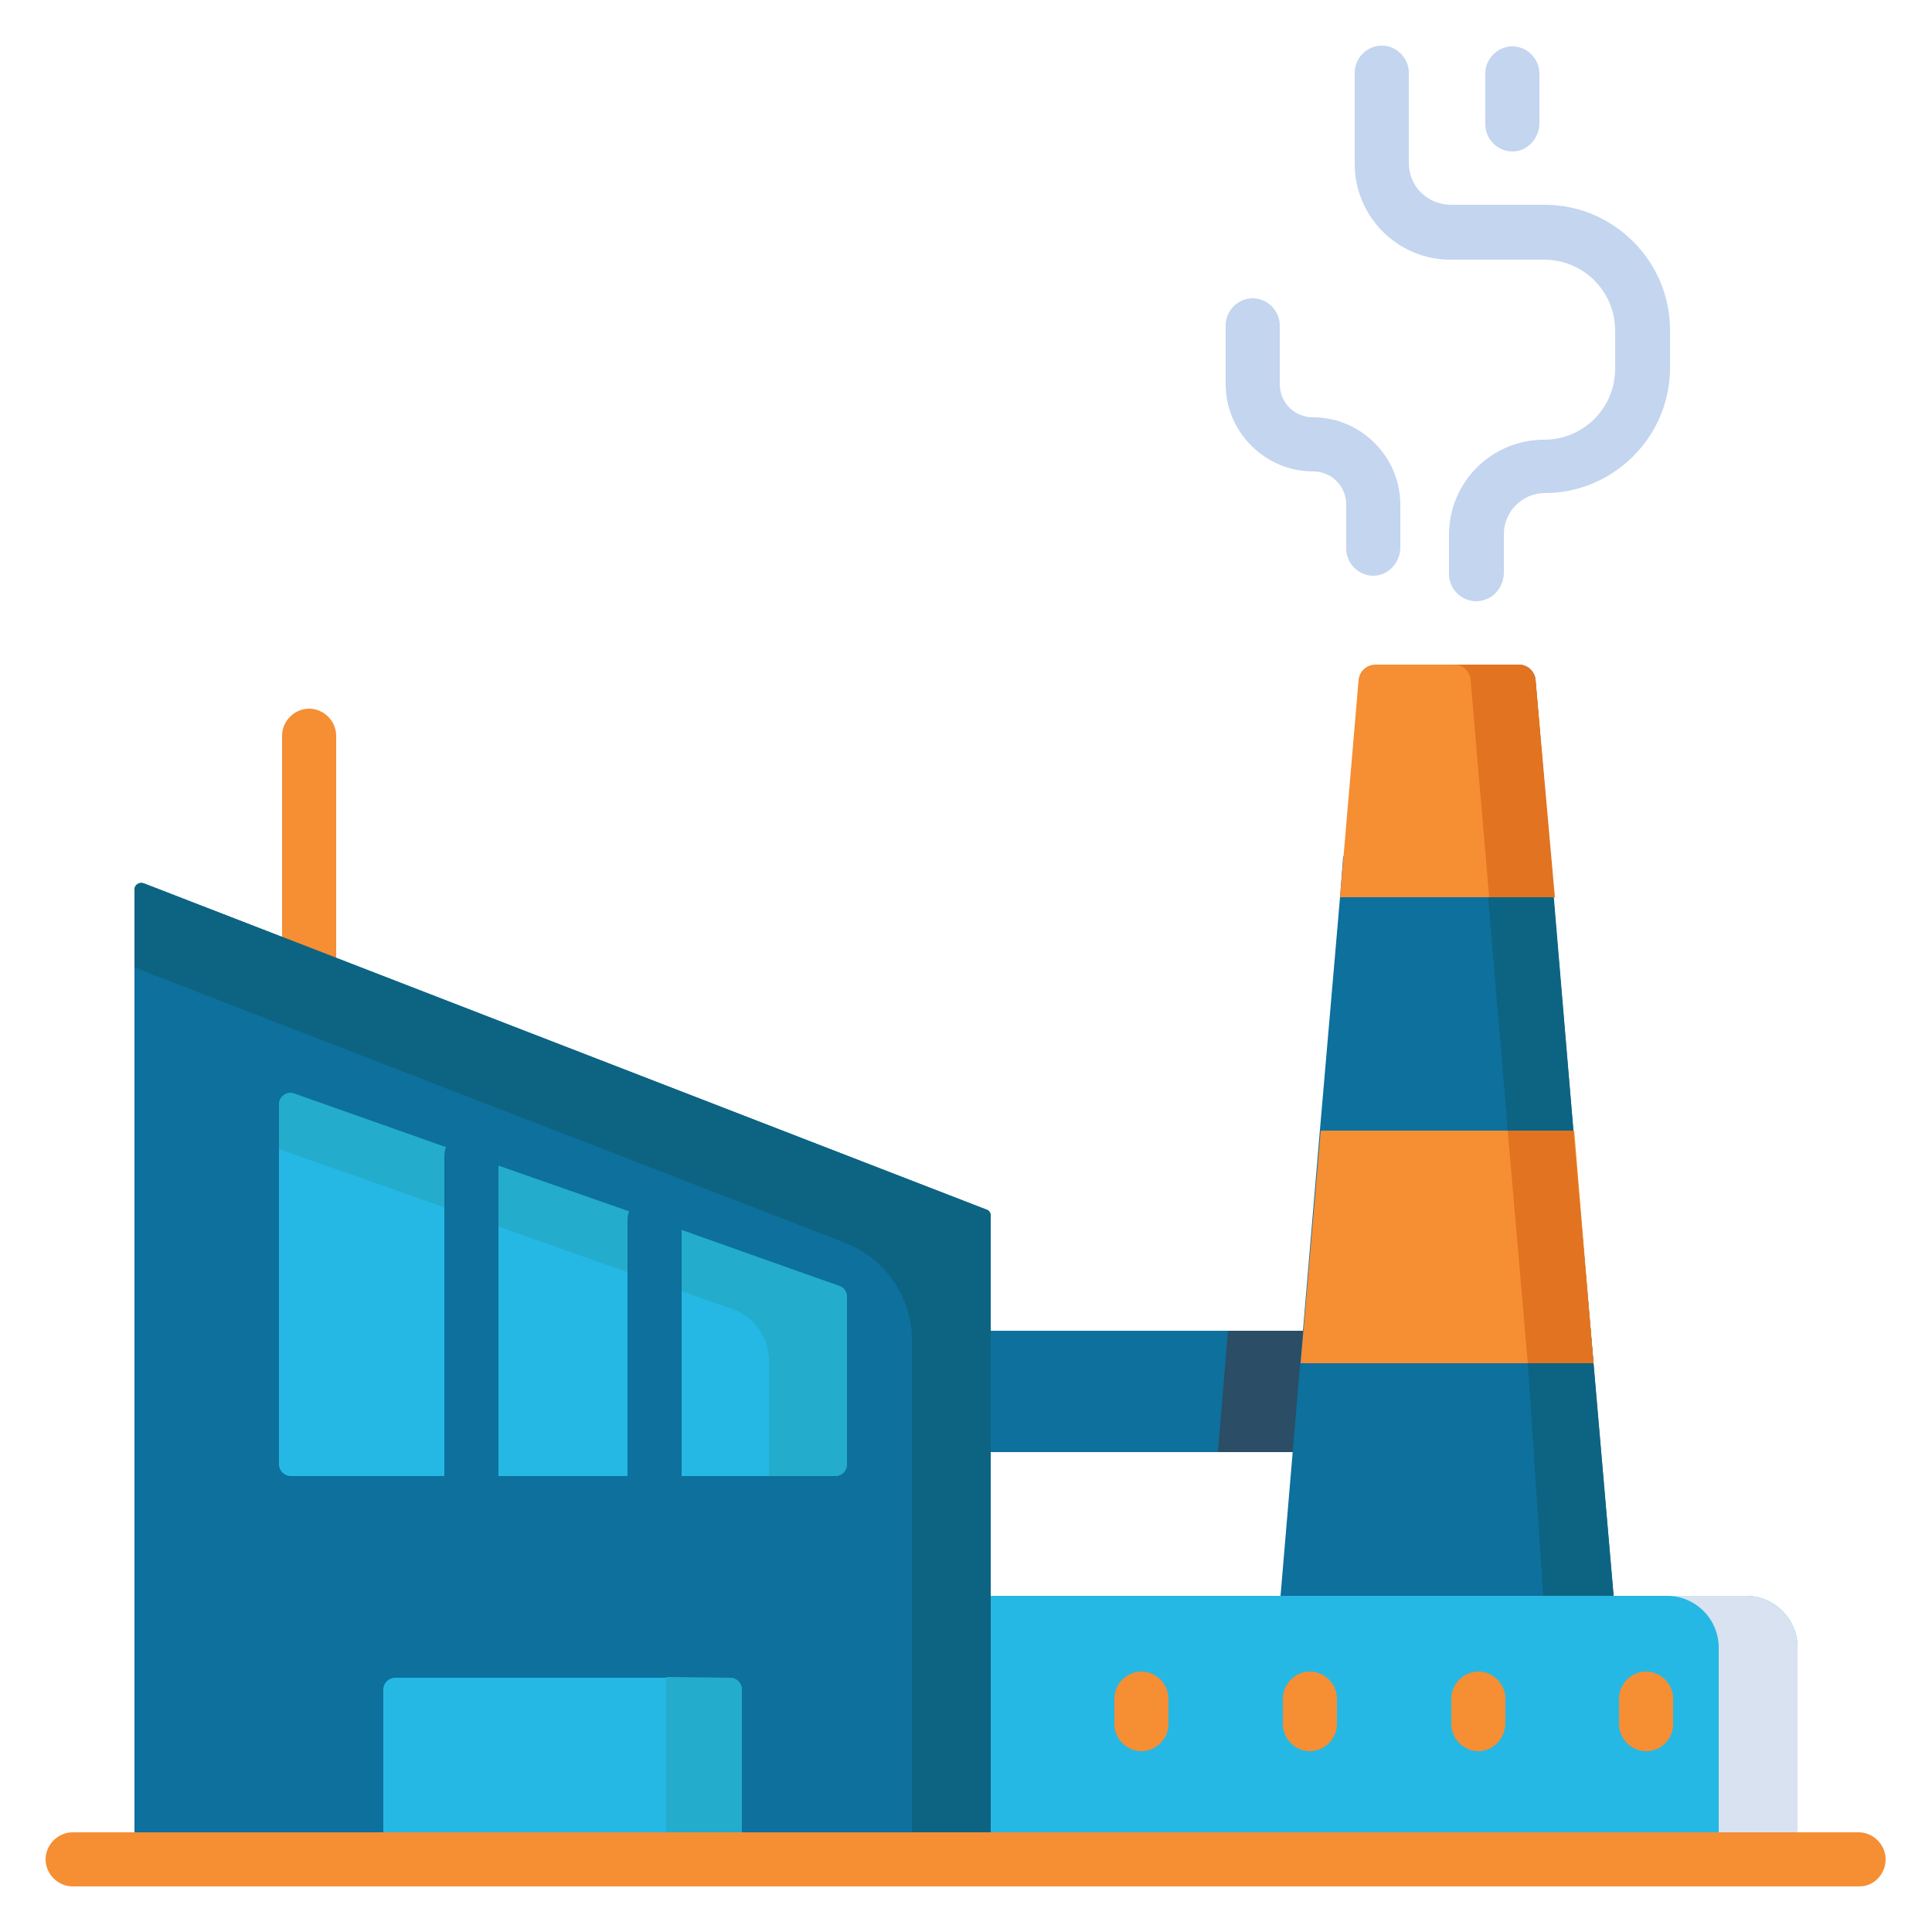 <?xml version="1.0" encoding="utf-8"?>
<!-- Generator: Adobe Illustrator 26.0.2, SVG Export Plug-In . SVG Version: 6.00 Build 0)  -->
<svg version="1.1" id="Layer_1" xmlns="http://www.w3.org/2000/svg" xmlns:xlink="http://www.w3.org/1999/xlink" x="0px" y="0px"
	 viewBox="0 0 250 250" style="enable-background:new 0 0 250 250;" xml:space="preserve">
<style type="text/css">
	.st0{fill:#F68E34;}
	.st1{fill:#0D709D;}
	.st2{fill:#2B4D66;}
	.st3{fill:#0D6482;}
	.st4{fill:#26B8E4;}
	.st5{fill:#23ACCC;}
	.st6{fill:#E27320;}
	.st7{fill:#C3D5EF;}
	.st8{fill:#D8E2F1;}
</style>
<g>
	<g>
		<path class="st0" d="M40,135.4c-1.9,0-3.5-1.6-3.5-3.5V95.2c0-1.9,1.6-3.5,3.5-3.5s3.5,1.6,3.5,3.5v36.7
			C43.5,133.8,41.9,135.4,40,135.4z"/>
	</g>
	<path class="st1" d="M128.2,172.2h54.7v15.7h-54.7V172.2z"/>
	<path class="st2" d="M157.6,187.9h25.3v-15.7h-24L157.6,187.9z"/>
	<path class="st1" d="M128.2,240.6H17.4V115.1c0-0.6,0.6-1,1.2-0.8l109,42.2c0.3,0.1,0.6,0.5,0.6,0.8L128.2,240.6L128.2,240.6z"/>
	<path class="st3" d="M18.6,114.3c-0.6-0.2-1.2,0.2-1.2,0.8v10.1l91.9,35.6c5.2,2,8.7,7,8.7,12.6v67.2h10.2v-83.3
		c0-0.4-0.2-0.7-0.6-0.8L18.6,114.3z"/>
	<path class="st4" d="M108.6,166.4c0.6,0.2,1,0.8,1,1.4v21.7c0,0.8-0.7,1.5-1.5,1.5H37.6c-0.8,0-1.5-0.7-1.5-1.5v-46.5
		c0-0.5,0.2-1,0.6-1.2c0.4-0.3,0.9-0.4,1.4-0.2l22.9,8.1l23.7,8.4L108.6,166.4z"/>
	<path class="st5" d="M84.7,157.9L61,149.6l-22.9-8.1c-0.5-0.2-1-0.1-1.4,0.2c-0.4,0.3-0.6,0.7-0.6,1.2v5.8l14.8,5.2l23.7,8.4
		l20.2,7.1c2.8,1,4.7,3.7,4.7,6.7V191h8.6c0.8,0,1.5-0.7,1.5-1.5v-21.7c0-0.6-0.4-1.2-1-1.4L84.7,157.9z"/>
	<path class="st1" d="M208.8,206.5l-7.7,9.3h-27.7l-7.7-9.3l5.1-60.3l2.6-30.1l0.4-5.2l5-8.9c0.1-1.1,0.8-2,1.6-2h13.6
		c0.8,0,1.5,0.9,1.6,2l5,9.3l3,35l2.6,30.1L208.8,206.5z"/>
	<path class="st3" d="M206.2,176.4l-2.6-30.1L198.7,88c-0.1-1.1-1-2-2.2-2h-8.5c1.1,0,2.1,0.9,2.2,2l4.9,58.3l2.6,30.1l2.6,39.4
		l8.5-9.3L206.2,176.4z"/>
	<path class="st0" d="M201.1,116.1h-27.7l2.4-28.1c0.1-1.1,1-2,2.2-2h18.5c1.1,0,2.1,0.9,2.2,2L201.1,116.1z"/>
	<path class="st6" d="M190.3,88l2.4,28.1h8.5L198.7,88c-0.1-1.1-1-2-2.2-2h-8.5C189.2,85.9,190.2,86.8,190.3,88z"/>
	<path class="st0" d="M206.2,176.4h-37.9l2.6-30.1h32.8L206.2,176.4z"/>
	<path class="st6" d="M206.2,176.4l-2.6-30.1h-8.5l2.6,30.1H206.2z"/>
	<path class="st4" d="M96,240.6H49.6v-22c0-0.8,0.7-1.5,1.5-1.5h43.4c0.8,0,1.5,0.7,1.5,1.5L96,240.6L96,240.6z"/>
	<path class="st5" d="M86.2,217v23.6H96v-22c0-0.8-0.7-1.5-1.5-1.5L86.2,217z"/>
	<g>
		<path class="st1" d="M61,194.5c-1.9,0-3.5-1.6-3.5-3.5v-41.4c0-1.9,1.6-3.5,3.5-3.5s3.5,1.6,3.5,3.5V191
			C64.5,192.9,62.9,194.5,61,194.5z"/>
	</g>
	<g>
		<path class="st1" d="M84.7,194.5c-1.9,0-3.5-1.6-3.5-3.5v-33.1c0-1.9,1.6-3.5,3.5-3.5c1.9,0,3.5,1.6,3.5,3.5V191
			C88.1,192.9,86.6,194.5,84.7,194.5z"/>
	</g>
	<g>
		<path class="st7" d="M191,77.8c-1.9,0-3.5-1.6-3.5-3.5v-5.1c0-6.8,5.5-12.3,12.3-12.3c5.1,0,9.2-4.1,9.2-9.2v-4.9
			c0-5.1-4.1-9.2-9.2-9.2h-12.1c-6.9,0-12.4-5.6-12.4-12.4V9.4c0-1.9,1.6-3.5,3.5-3.5s3.5,1.6,3.5,3.5v11.7c0,3,2.4,5.4,5.5,5.4
			h12.1c8.9,0,16.2,7.3,16.2,16.2v4.9c0,8.9-7.3,16.2-16.2,16.2c-2.9,0-5.3,2.4-5.3,5.3v5.1C194.5,76.3,192.9,77.8,191,77.8
			L191,77.8z"/>
	</g>
	<g>
		<path class="st7" d="M177.7,74.5c-1.9,0-3.5-1.6-3.5-3.5v-5.7c0-2.4-1.9-4.3-4.3-4.3c-6.2,0-11.3-5.1-11.3-11.3v-7.6
			c0-1.9,1.6-3.5,3.5-3.5s3.5,1.6,3.5,3.5v7.6c0,2.4,1.9,4.3,4.3,4.3c6.2,0,11.3,5.1,11.3,11.3V71C181.1,72.9,179.6,74.5,177.7,74.5
			z"/>
	</g>
	<g>
		<path class="st7" d="M195.7,19.6c-1.9,0-3.5-1.6-3.5-3.5V9.5c0-1.9,1.6-3.5,3.5-3.5s3.5,1.6,3.5,3.5v6.6
			C199.1,18,197.6,19.6,195.7,19.6z"/>
	</g>
	<path class="st4" d="M232.6,240.6H128.2v-34.1h97.7c3.7,0,6.7,3,6.7,6.7V240.6z"/>
	<path class="st8" d="M225.9,206.5h-10.2c3.7,0,6.7,3,6.7,6.7v27.4h10.2v-27.4C232.6,209.5,229.6,206.5,225.9,206.5z"/>
	<g>
		<g>
			<path class="st0" d="M147.7,226.6c-1.9,0-3.5-1.6-3.5-3.5v-3.3c0-1.9,1.6-3.5,3.5-3.5s3.5,1.6,3.5,3.5v3.3
				C151.2,225,149.6,226.6,147.7,226.6z"/>
		</g>
		<g>
			<path class="st0" d="M169.5,226.6c-1.9,0-3.5-1.6-3.5-3.5v-3.3c0-1.9,1.6-3.5,3.5-3.5s3.5,1.6,3.5,3.5v3.3
				C173,225,171.4,226.6,169.5,226.6z"/>
		</g>
		<g>
			<path class="st0" d="M191.3,226.6c-1.9,0-3.5-1.6-3.5-3.5v-3.3c0-1.9,1.6-3.5,3.5-3.5s3.5,1.6,3.5,3.5v3.3
				C194.7,225,193.2,226.6,191.3,226.6z"/>
		</g>
		<g>
			<path class="st0" d="M213,226.6c-1.9,0-3.5-1.6-3.5-3.5v-3.3c0-1.9,1.6-3.5,3.5-3.5s3.5,1.6,3.5,3.5v3.3
				C216.5,225,215,226.6,213,226.6z"/>
		</g>
	</g>
	<g>
		<path class="st0" d="M240.6,244.1H9.4c-1.9,0-3.5-1.6-3.5-3.5s1.6-3.5,3.5-3.5h231.1c1.9,0,3.5,1.6,3.5,3.5
			S242.5,244.1,240.6,244.1z"/>
	</g>
</g>
</svg>
